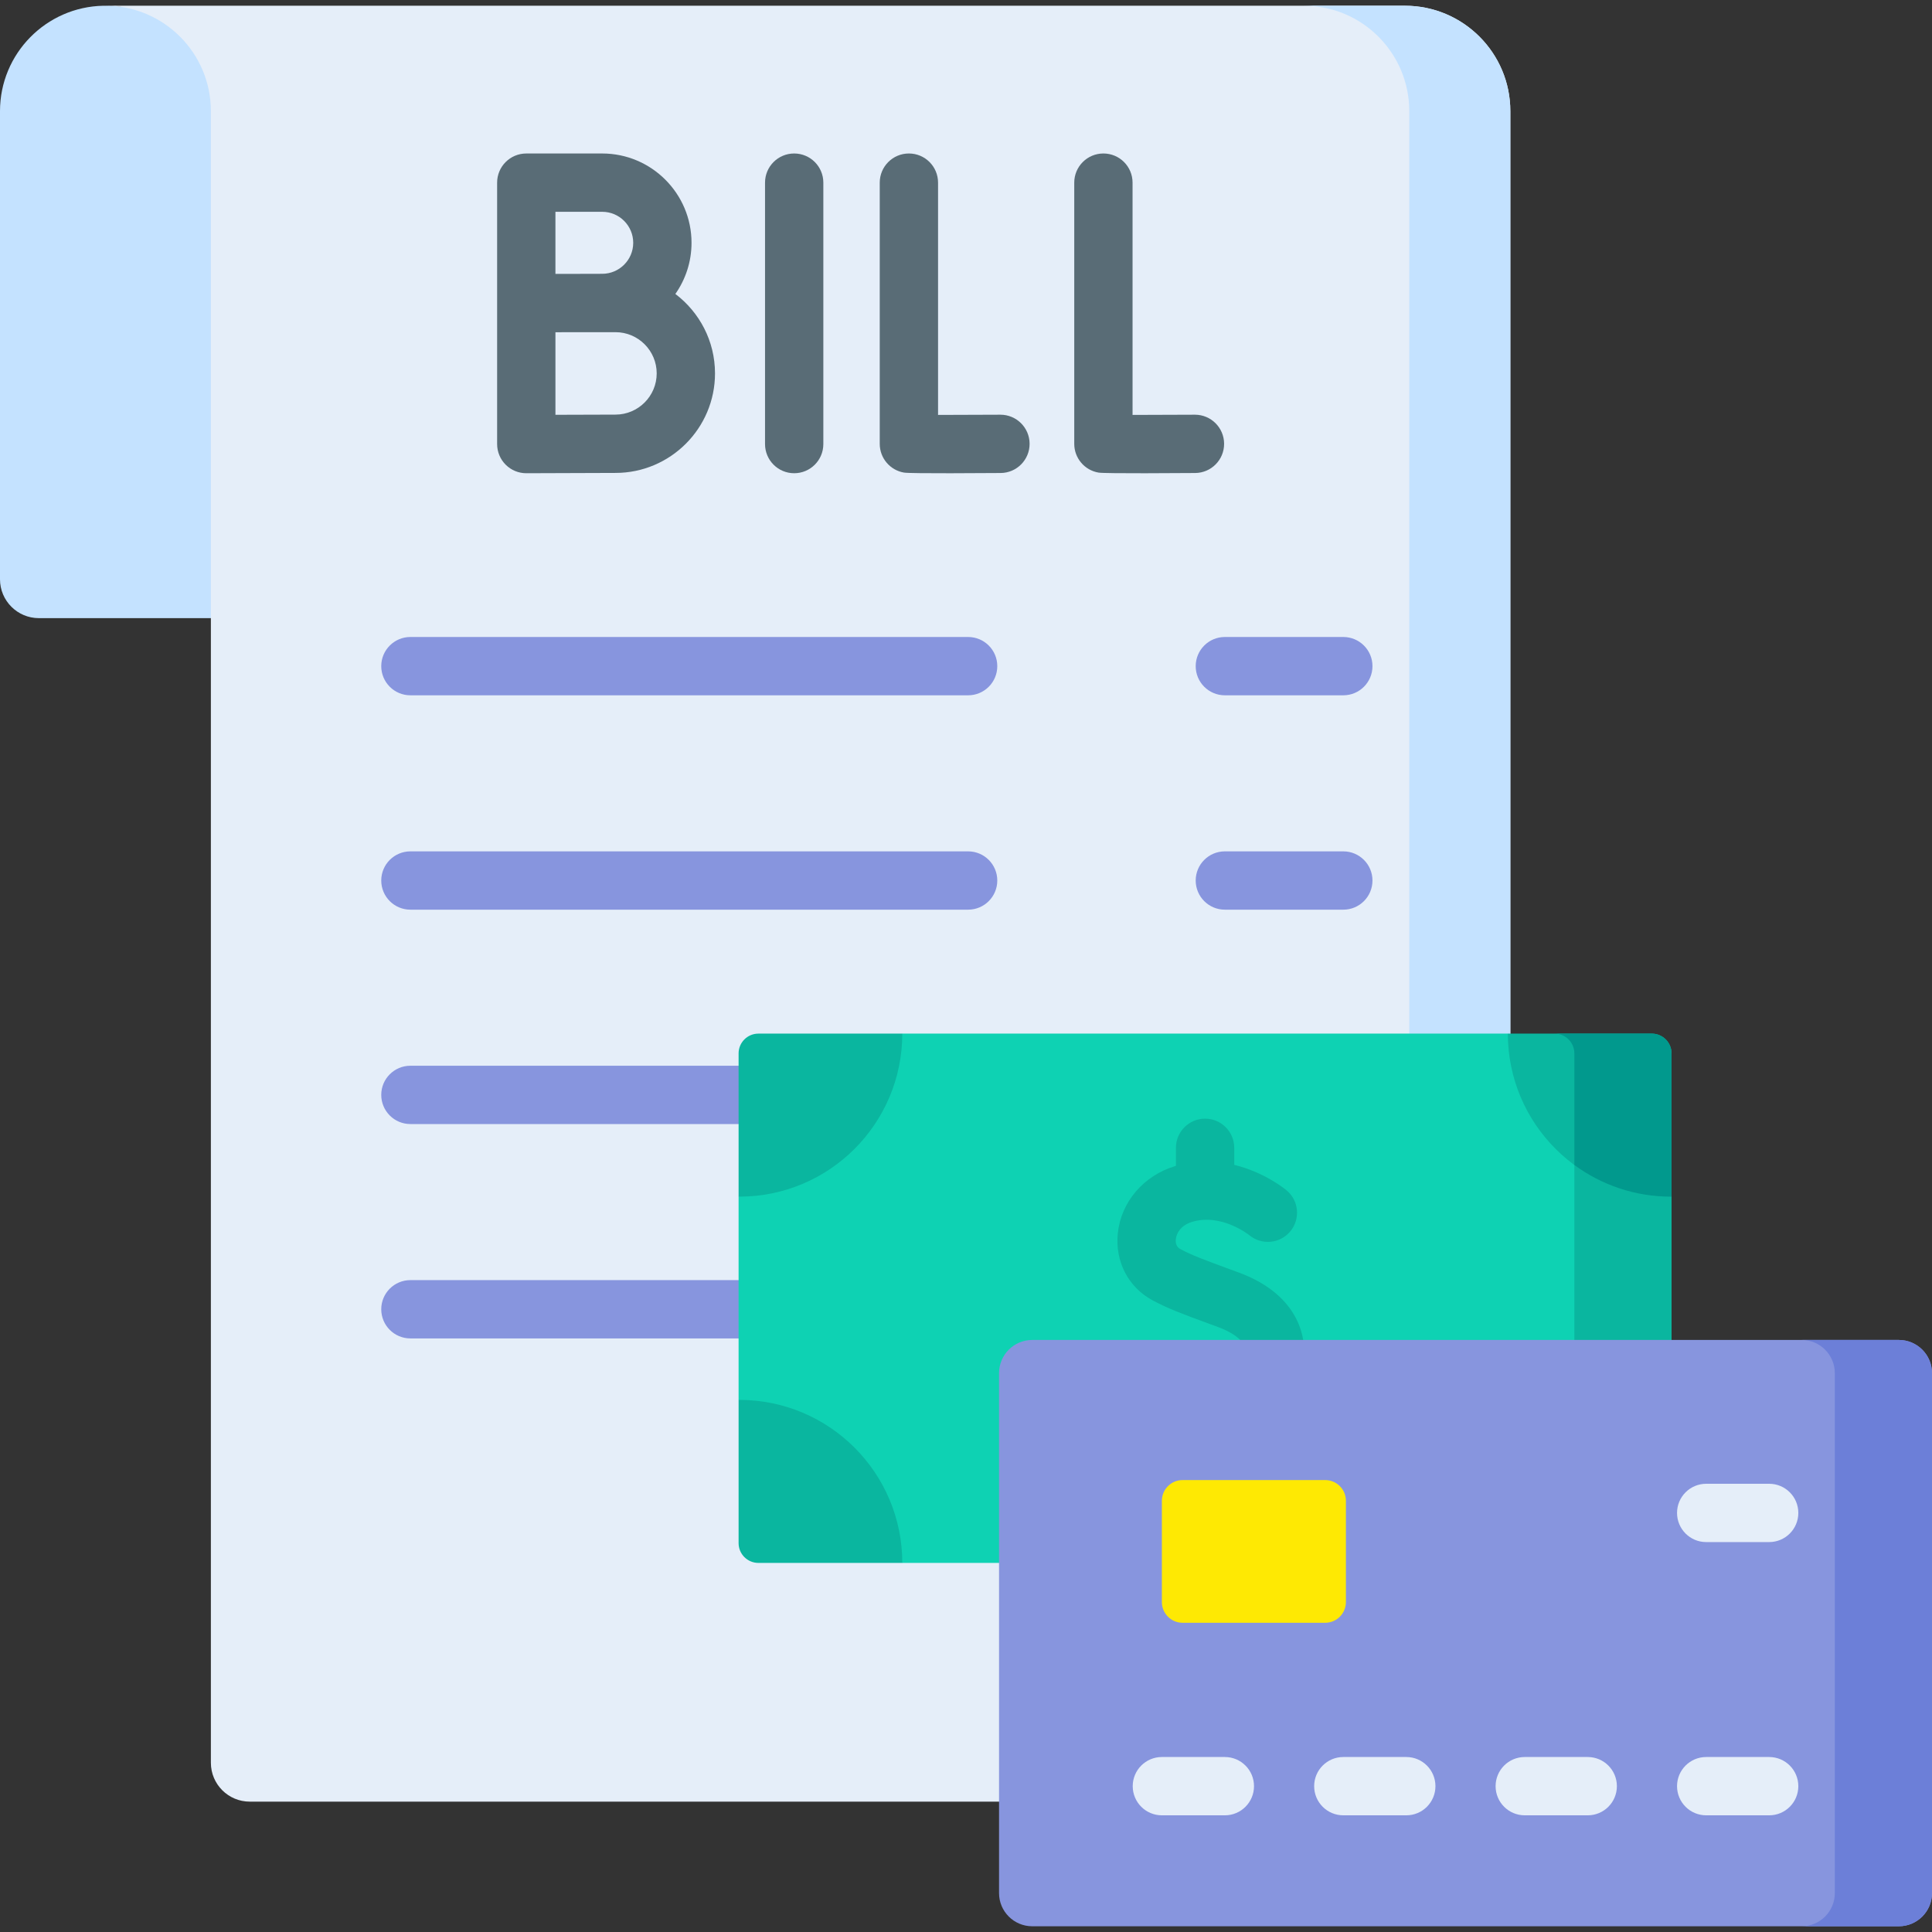 <svg id="Capa_1" enable-background="new 0 0 512 512" height="512" viewBox="0 0 512 512" width="512" xmlns="http://www.w3.org/2000/svg"><rect x="0" y="0" width="512" height="512" fill="#333333" stroke="none"/><g><path d="m72.393 27.66-6.204 136.154h-55.887c-5.69 0-10.302-4.612-10.302-10.302v-124.054c0-15.253 12.228-27.648 27.412-27.934 15.659-.294 44.981 10.475 44.981 26.136z" fill="#c4e2ff"/><path d="m400.256 29.458v437.693c0 5.69-4.612 10.302-10.302 10.302h-323.765c-5.69 0-10.302-4.612-10.302-10.302v-437.693c0-15.432-12.517-27.939-27.939-27.939h344.369c15.423 0 27.939 12.507 27.939 27.939z" fill="#e5eef9"/><path d="m372.318 1.519h-26.785c15.422 0 27.939 12.506 27.939 27.939v437.693c0 5.689-4.612 10.302-10.302 10.302h26.785c5.69 0 10.302-4.612 10.302-10.302v-437.693c-.001-15.432-12.517-27.939-27.939-27.939z" fill="#c4e2ff"/><g fill="#8795de"><path d="m355.992 184.262h-31.393c-4.268 0-7.726-3.459-7.726-7.726s3.459-7.726 7.726-7.726h31.393c4.268 0 7.726 3.459 7.726 7.726s-3.458 7.726-7.726 7.726z"/><path d="m256.564 184.262h-147.803c-4.268 0-7.726-3.459-7.726-7.726s3.459-7.726 7.726-7.726h147.804c4.268 0 7.726 3.459 7.726 7.726s-3.459 7.726-7.727 7.726z"/></g><g fill="#8795de"><path d="m355.992 241.073h-31.393c-4.268 0-7.726-3.459-7.726-7.726s3.459-7.726 7.726-7.726h31.393c4.268 0 7.726 3.459 7.726 7.726s-3.458 7.726-7.726 7.726z"/><path d="m256.564 241.073h-147.803c-4.268 0-7.726-3.459-7.726-7.726s3.459-7.726 7.726-7.726h147.804c4.268 0 7.726 3.459 7.726 7.726s-3.459 7.726-7.727 7.726z"/></g><g><path d="m355.992 297.884h-31.393c-4.268 0-7.726-3.459-7.726-7.726s3.459-7.726 7.726-7.726h31.393c4.268 0 7.726 3.459 7.726 7.726s-3.458 7.726-7.726 7.726z"/><path d="m256.564 297.884h-147.803c-4.268 0-7.726-3.459-7.726-7.726s3.459-7.726 7.726-7.726h147.804c4.268 0 7.726 3.459 7.726 7.726s-3.459 7.726-7.727 7.726z" fill="#8795de"/></g><g><path d="m355.992 354.696h-31.393c-4.268 0-7.726-3.459-7.726-7.726s3.459-7.726 7.726-7.726h31.393c4.268 0 7.726 3.459 7.726 7.726s-3.458 7.726-7.726 7.726z"/><path d="m256.564 354.696h-147.803c-4.268 0-7.726-3.459-7.726-7.726s3.459-7.726 7.726-7.726h147.804c4.268 0 7.726 3.459 7.726 7.726s-3.459 7.726-7.727 7.726z" fill="#8795de"/></g><path d="m399.596 273.918h-160.48l-43.382 43.205v53.866l43.382 43.201h198.612c2.899 0 5.25-2.35 5.25-5.25v-91.822z" fill="#0ed2b3"/><path d="m417.223 290.157v118.784c0 2.899-2.35 5.25-5.249 5.25h25.755c2.899 0 5.25-2.35 5.25-5.25v-91.822z" fill="#0ab69f"/><path d="m442.801 317.123c.059 0 .117-.004.177-.005v-37.951c0-2.899-2.35-5.25-5.25-5.25h-38.132c0 23.863 19.344 43.206 43.205 43.206z" fill="#0ab69f"/><path d="m442.801 317.123c.059 0 .117-.004.177-.005v-37.951c0-2.899-2.35-5.25-5.25-5.25h-25.754c2.899 0 5.249 2.351 5.249 5.25v29.566c7.162 5.271 16.004 8.39 25.578 8.39z" fill="#01998d"/><path d="m195.734 317.119c.059 0 .117.004.177.004 23.862 0 43.205-19.344 43.205-43.205h-38.132c-2.899 0-5.25 2.35-5.25 5.25z" fill="#0ab69f"/><path d="m442.978 408.941v-37.951c-.059 0-.117-.004-.177-.004-23.862 0-43.205 19.344-43.205 43.205h38.132c2.9 0 5.25-2.351 5.25-5.25z" fill="#678d98"/><path d="m195.911 370.985c-.059 0-.117.004-.177.004v37.951c0 2.899 2.35 5.25 5.25 5.25h38.132c0-23.861-19.343-43.205-43.205-43.205z" fill="#0ab69f"/><path d="m437.728 421.917h-38.133c-4.268 0-7.726-3.459-7.726-7.726 0-28.083 22.848-50.932 50.932-50.932.101 0 .302.005.402.008 4.215.071 7.501 3.507 7.501 7.723v37.951c0 7.155-5.821 12.976-12.976 12.976zm-29.559-15.453h27.082v-26.944c-13.455 2.927-24.087 13.514-27.082 26.944z"/><path d="m328.344 337.258-2.526-.931c-6.672-2.455-10.02-3.686-13.058-5.341-.894-.487-1.285-1.354-1.158-2.577.171-1.647 1.391-3.719 4.309-4.598 7.719-2.328 14.931 3.336 15.164 3.523 3.267 2.706 8.11 2.275 10.843-.979 2.745-3.267 2.324-8.141-.943-10.886-.351-.295-5.829-4.807-13.89-6.771v-4.516c0-4.268-3.459-7.726-7.726-7.726s-7.726 3.459-7.726 7.726v4.784c-.06.018-.118.03-.178.049-8.39 2.527-14.365 9.516-15.222 17.805-.771 7.452 2.73 14.25 9.138 17.738 4.031 2.195 7.968 3.643 15.114 6.272l2.513.926c1.844.68 7.805 3.203 7.107 7.113-.526 2.951-4.182 6.003-9.388 6.003-5.509 0-10.805-2.214-14.166-5.924-2.866-3.163-7.754-3.401-10.913-.537-3.162 2.865-3.402 7.752-.537 10.913 4.352 4.803 10.122 8.198 16.532 9.853v4.75c0 4.268 3.459 7.726 7.726 7.726s7.726-3.459 7.726-7.726v-4.34c9.37-2.184 16.64-9.084 18.232-18.003 1.462-8.194-2.228-18.888-16.973-24.326z" fill="#0ab69f"/><path d="m503.204 510.482h-229.651c-4.858 0-8.796-3.938-8.796-8.796v-137.787c0-4.858 3.938-8.796 8.796-8.796h229.651c4.858 0 8.796 3.938 8.796 8.796v137.787c0 4.857-3.938 8.796-8.796 8.796z" fill="#8795de"/><path d="m503.204 355.102h-25.755c4.858 0 8.797 3.938 8.797 8.797v137.787c0 4.858-3.938 8.796-8.797 8.796h25.755c4.858 0 8.796-3.938 8.796-8.796v-137.787c0-4.859-3.938-8.797-8.796-8.797z" fill="#6c7fd8"/><path d="m307.908 397.729v26.828c0 3.036 2.461 5.498 5.498 5.498h37.777c3.036 0 5.498-2.461 5.498-5.498v-26.828c0-3.036-2.461-5.498-5.498-5.498h-37.777c-3.036 0-5.498 2.461-5.498 5.498z" fill="#fee903"/><g fill="#e5eef9"><path d="m324.598 481.079h-16.689c-4.268 0-7.726-3.459-7.726-7.726s3.459-7.726 7.726-7.726h16.689c4.268 0 7.726 3.459 7.726 7.726s-3.459 7.726-7.726 7.726z"/><path d="m372.681 481.079h-16.689c-4.268 0-7.726-3.459-7.726-7.726s3.459-7.726 7.726-7.726h16.689c4.268 0 7.726 3.459 7.726 7.726s-3.458 7.726-7.726 7.726z"/><path d="m420.765 481.079h-16.689c-4.268 0-7.726-3.459-7.726-7.726s3.459-7.726 7.726-7.726h16.689c4.268 0 7.726 3.459 7.726 7.726s-3.459 7.726-7.726 7.726z"/><path d="m468.848 481.079h-16.689c-4.268 0-7.726-3.459-7.726-7.726s3.459-7.726 7.726-7.726h16.689c4.268 0 7.726 3.459 7.726 7.726s-3.458 7.726-7.726 7.726z"/></g><path d="m468.848 408.667h-16.689c-4.268 0-7.726-3.459-7.726-7.726s3.459-7.726 7.726-7.726h16.689c4.268 0 7.726 3.459 7.726 7.726s-3.458 7.726-7.726 7.726z" fill="#e5eef9"/><g fill="#596c76"><path d="m265.129 109.9c-.015 0-.029 0-.044 0-5.723.032-11.873.054-16.491.058v-61.556c0-4.268-3.459-7.726-7.726-7.726s-7.726 3.459-7.726 7.726v69.224c0 3.766 2.714 6.982 6.426 7.616 1.775.304 22.591.127 25.605.111 4.267-.024 7.706-3.502 7.683-7.77-.026-4.253-3.48-7.683-7.727-7.683z"/><path d="m316.675 109.9c-.015 0-.029 0-.044 0-5.723.032-11.873.054-16.491.058v-61.556c0-4.268-3.459-7.726-7.726-7.726s-7.726 3.459-7.726 7.726v69.224c0 3.766 2.714 6.982 6.426 7.616 1.775.304 22.591.127 25.605.111 4.267-.024 7.707-3.502 7.683-7.77-.026-4.253-3.479-7.683-7.727-7.683z"/><path d="m210.467 40.675c-4.268 0-7.726 3.459-7.726 7.726v69.283c0 4.268 3.459 7.726 7.726 7.726s7.726-3.459 7.726-7.726v-69.282c0-4.268-3.459-7.727-7.726-7.727z"/><path d="m178.977 77.902c2.696-3.843 4.285-8.517 4.285-13.557 0-13.051-10.618-23.669-23.668-23.669h-20.124c-4.268 0-7.726 3.459-7.726 7.726v69.283c0 2.055.819 4.025 2.276 5.476 1.448 1.442 3.407 2.25 5.451 2.25h.034c.002 0 18.505-.082 23.606-.082 14.543 0 26.374-11.832 26.374-26.375-.001-8.591-4.131-16.234-10.508-21.052zm-19.382-21.774c4.53 0 8.215 3.686 8.215 8.216s-3.685 8.215-8.215 8.215c-1.499 0-4.341.008-7.427.019h-4.971v-16.45zm3.515 53.748c-2.914 0-10.19.027-15.913.05v-21.876c1.628-.006 3.354-.013 5.01-.019h10.904c6.022 0 10.922 4.899 10.922 10.922-.002 6.023-4.901 10.923-10.923 10.923z"/></g></g></svg>